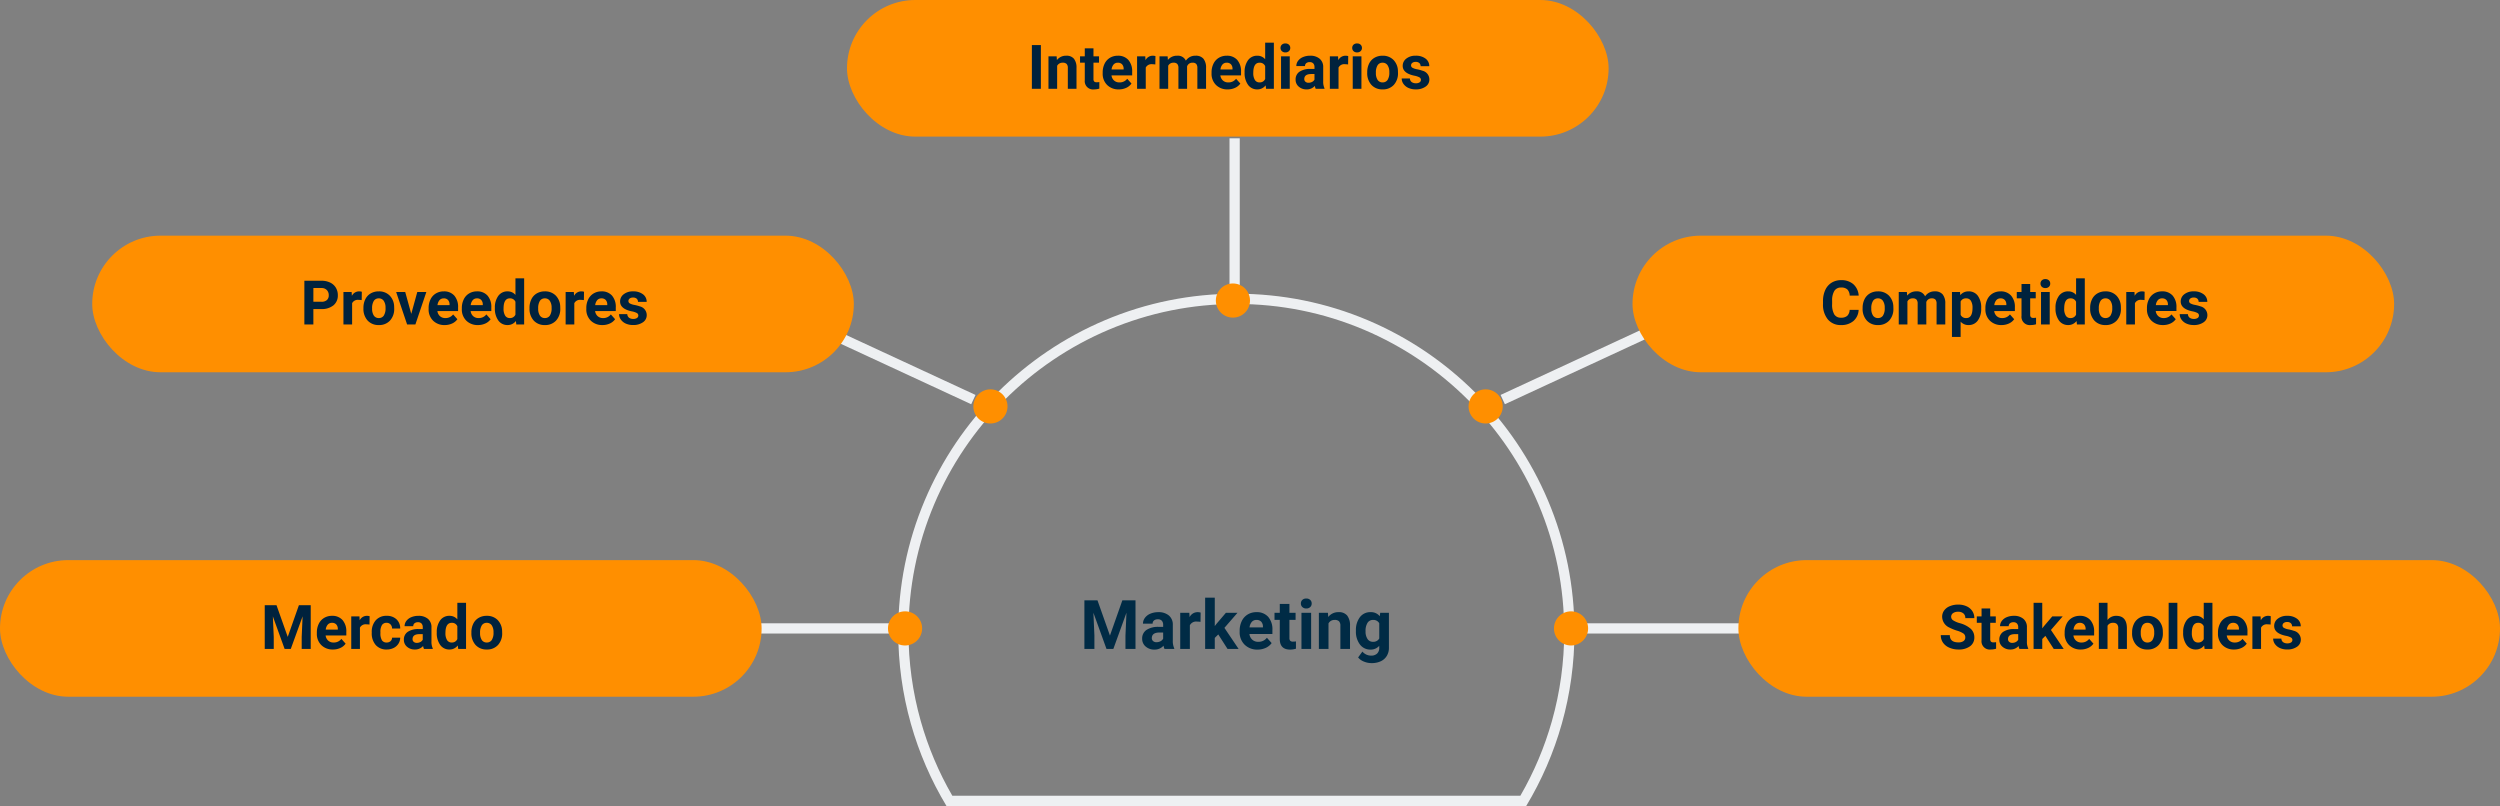 <svg xmlns="http://www.w3.org/2000/svg" width="732" height="236.001" viewBox="0 0 732 236.001">
  <rect x="0" y="0" width="732" height="236.001" fill="#808080" stroke="none"/>
  <g id="Grupo_26512" data-name="Grupo 26512" transform="translate(-334 -7385)">
    <path id="Trazado_20963" data-name="Trazado 20963" d="M-40.659-14.219l3.652,10.313,3.633-10.312h3.848V0h-2.939V-3.887l.293-6.709L-36.011,0h-2.012l-3.828-10.586.293,6.7V0h-2.93V-14.219ZM-21.03,0a3.134,3.134,0,0,1-.283-.947A3.415,3.415,0,0,1-23.979.2a3.752,3.752,0,0,1-2.573-.9,2.89,2.89,0,0,1-1.021-2.266,2.986,2.986,0,0,1,1.245-2.578,6.144,6.144,0,0,1,3.6-.908h1.3v-.605a1.741,1.741,0,0,0-.376-1.172,1.479,1.479,0,0,0-1.187-.439,1.682,1.682,0,0,0-1.118.342,1.161,1.161,0,0,0-.405.938h-2.822a2.835,2.835,0,0,1,.566-1.7,3.744,3.744,0,0,1,1.6-1.226,5.837,5.837,0,0,1,2.324-.444,4.611,4.611,0,0,1,3.1.981A3.433,3.433,0,0,1-18.6-7.021v4.58a5.052,5.052,0,0,0,.42,2.275V0Zm-2.334-1.963a2.431,2.431,0,0,0,1.152-.278,1.828,1.828,0,0,0,.781-.747V-4.8h-1.055q-2.119,0-2.256,1.465l-.01.166a1.13,1.13,0,0,0,.371.869A1.441,1.441,0,0,0-23.364-1.963ZM-10.493-7.92A7.667,7.667,0,0,0-11.509-8a2.067,2.067,0,0,0-2.1,1.084V0h-2.822V-10.566h2.666l.078,1.26a2.615,2.615,0,0,1,2.354-1.455,2.957,2.957,0,0,1,.879.127Zm5.2,3.682L-6.313-3.223V0H-9.136V-15h2.822v8.311l.547-.7,2.705-3.174H.327l-3.818,4.4L.659,0H-2.583ZM6.216.2A5.187,5.187,0,0,1,2.432-1.23a5.068,5.068,0,0,1-1.46-3.8V-5.3a6.383,6.383,0,0,1,.615-2.847A4.515,4.515,0,0,1,3.33-10.083,4.893,4.893,0,0,1,5.9-10.762,4.385,4.385,0,0,1,9.316-9.395a5.555,5.555,0,0,1,1.245,3.877v1.152H3.833a2.622,2.622,0,0,0,.825,1.66A2.5,2.5,0,0,0,6.4-2.08,3.046,3.046,0,0,0,8.95-3.262l1.387,1.553a4.237,4.237,0,0,1-1.719,1.4A5.639,5.639,0,0,1,6.216.2ZM5.894-8.486a1.764,1.764,0,0,0-1.362.569,2.946,2.946,0,0,0-.669,1.628H7.788v-.226A2.1,2.1,0,0,0,7.28-7.971,1.819,1.819,0,0,0,5.894-8.486Zm9.648-4.678v2.6h1.807V-8.5H15.542v5.273a1.259,1.259,0,0,0,.225.84,1.128,1.128,0,0,0,.859.254,4.5,4.5,0,0,0,.83-.068V-.059A5.81,5.81,0,0,1,15.747.2q-2.969,0-3.027-3V-8.5H11.177v-2.07H12.72v-2.6ZM21.9,0H19.067V-10.566H21.9Zm-3-13.3a1.39,1.39,0,0,1,.425-1.045,1.6,1.6,0,0,1,1.157-.41,1.6,1.6,0,0,1,1.152.41,1.382,1.382,0,0,1,.43,1.045,1.386,1.386,0,0,1-.435,1.055,1.6,1.6,0,0,1-1.147.41,1.6,1.6,0,0,1-1.147-.41A1.386,1.386,0,0,1,18.9-13.3Zm7.92,2.734.088,1.221a3.689,3.689,0,0,1,3.037-1.416,3.066,3.066,0,0,1,2.5.986,4.6,4.6,0,0,1,.84,2.949V0H30.464V-6.773a1.838,1.838,0,0,0-.391-1.307,1.746,1.746,0,0,0-1.3-.406,1.941,1.941,0,0,0-1.787,1.018V0H24.165V-10.566Zm8.193,5.205a6.193,6.193,0,0,1,1.157-3.916,3.75,3.75,0,0,1,3.12-1.484A3.289,3.289,0,0,1,42-9.57l.117-1h2.559V-.352a4.516,4.516,0,0,1-.63,2.412,4.045,4.045,0,0,1-1.772,1.563,6.231,6.231,0,0,1-2.676.537A5.794,5.794,0,0,1,37.329,3.7a4.021,4.021,0,0,1-1.67-1.2L36.909.781a3.306,3.306,0,0,0,2.559,1.182,2.42,2.42,0,0,0,1.748-.6,2.253,2.253,0,0,0,.625-1.7V-.908A3.264,3.264,0,0,1,39.272.2a3.74,3.74,0,0,1-3.081-1.489,6.191,6.191,0,0,1-1.177-3.95Zm2.822.2A3.877,3.877,0,0,0,38.413-2.9,1.831,1.831,0,0,0,40-2.08a1.958,1.958,0,0,0,1.846-.971V-7.515a1.954,1.954,0,0,0-1.826-.971,1.843,1.843,0,0,0-1.6.834A4.37,4.37,0,0,0,37.837-5.161Z" transform="translate(696 7575)" fill="#002b45"/>
    <g id="Sustracción_1" data-name="Sustracción 1" transform="translate(4589 729)" fill="none">
      <path d="M-3808.13,6892h-169.739a98.5,98.5,0,0,1-10.429-24.09A99.206,99.206,0,0,1-3992,6841a98.381,98.381,0,0,1,7.78-38.536,98.984,98.984,0,0,1,9.128-16.816A99.7,99.7,0,0,1-3963,6771a99.71,99.71,0,0,1,14.652-12.089,98.98,98.98,0,0,1,16.816-9.127A98.386,98.386,0,0,1-3893,6742a98.393,98.393,0,0,1,38.536,7.78,99,99,0,0,1,16.816,9.127A99.719,99.719,0,0,1-3823,6771a99.7,99.7,0,0,1,12.089,14.652,98.984,98.984,0,0,1,9.128,16.816A98.381,98.381,0,0,1-3794,6841a99.2,99.2,0,0,1-3.7,26.91A98.5,98.5,0,0,1-3808.13,6892Z" stroke="none"/>
      <path d="M -3809.843 6889 C -3805.855 6882.107 -3802.745 6874.746 -3800.589 6867.097 C -3798.208 6858.647 -3797 6849.867 -3797 6841 C -3797 6828.039 -3799.538 6815.467 -3804.543 6803.633 C -3806.949 6797.945 -3809.927 6792.459 -3813.394 6787.328 C -3816.828 6782.244 -3820.773 6777.463 -3825.118 6773.118 C -3829.462 6768.773 -3834.243 6764.829 -3839.328 6761.394 C -3844.461 6757.926 -3849.947 6754.948 -3855.633 6752.543 C -3867.468 6747.538 -3880.04 6745 -3893.001 6745 C -3905.961 6745 -3918.533 6747.538 -3930.367 6752.543 C -3936.056 6754.949 -3941.542 6757.927 -3946.672 6761.394 C -3951.756 6764.828 -3956.537 6768.772 -3960.882 6773.118 C -3965.227 6777.462 -3969.171 6782.243 -3972.606 6787.328 C -3976.073 6792.459 -3979.051 6797.945 -3981.457 6803.633 C -3986.461 6815.467 -3988.999 6828.039 -3988.999 6841 C -3988.999 6849.866 -3987.792 6858.646 -3985.411 6867.097 C -3983.255 6874.746 -3980.145 6882.106 -3976.157 6889 L -3809.843 6889 M -3808.13 6892.001 L -3808.13 6892 L -3977.869 6892 C -3982.409 6884.461 -3985.918 6876.356 -3988.298 6867.911 C -3990.754 6859.195 -3991.999 6850.142 -3991.999 6841 C -3991.999 6827.635 -3989.382 6814.67 -3984.219 6802.465 C -3981.739 6796.6 -3978.668 6790.941 -3975.092 6785.648 C -3971.55 6780.406 -3967.483 6775.476 -3963.003 6770.997 C -3958.523 6766.516 -3953.593 6762.449 -3948.352 6758.908 C -3943.06 6755.333 -3937.403 6752.262 -3931.536 6749.78 C -3919.33 6744.618 -3906.365 6742 -3893.001 6742 C -3879.636 6742 -3866.671 6744.618 -3854.465 6749.78 C -3848.598 6752.261 -3842.94 6755.333 -3837.648 6758.908 C -3832.407 6762.449 -3827.477 6766.516 -3822.996 6770.997 C -3818.517 6775.476 -3814.449 6780.406 -3810.908 6785.648 C -3807.332 6790.941 -3804.261 6796.6 -3801.78 6802.465 C -3796.618 6814.67 -3794 6827.635 -3794 6841 C -3794 6850.141 -3795.245 6859.195 -3797.701 6867.911 C -3800.082 6876.357 -3803.59 6884.462 -3808.13 6892 L -3808.13 6892.001 Z" stroke="none" fill="#eef0f2"/>
    </g>
    <line id="Línea_198" data-name="Línea 198" x1="41" y1="19" transform="translate(578 7483)" fill="none" stroke="#eef0f2" stroke-width="3"/>
    <line id="Línea_208" data-name="Línea 208" y1="19" x2="41" transform="translate(774 7483)" fill="none" stroke="#eef0f2" stroke-width="3"/>
    <line id="Línea_199" data-name="Línea 199" x1="47" transform="translate(552 7569)" fill="none" stroke="#eef0f2" stroke-width="3"/>
    <line id="Línea_206" data-name="Línea 206" x2="47" transform="translate(797 7569)" fill="none" stroke="#eef0f2" stroke-width="3"/>
    <circle id="Elipse_886" data-name="Elipse 886" cx="5" cy="5" r="5" transform="translate(764 7499)" fill="#ff8f00"/>
    <circle id="Elipse_882" data-name="Elipse 882" cx="5" cy="5" r="5" transform="translate(619 7499)" fill="#ff8f00"/>
    <circle id="Elipse_877" data-name="Elipse 877" cx="5" cy="5" r="5" transform="translate(594 7564)" fill="#ff8f00"/>
    <circle id="Elipse_884" data-name="Elipse 884" cx="5" cy="5" r="5" transform="translate(789 7564)" fill="#ff8f00"/>
    <rect id="Rectángulo_3670" data-name="Rectángulo 3670" width="223" height="40" rx="20" transform="translate(361 7454)" fill="#ff8f00"/>
    <rect id="Rectángulo_3673" data-name="Rectángulo 3673" width="223" height="40" rx="20" transform="translate(812 7454)" fill="#ff8f00"/>
    <rect id="Rectángulo_3671" data-name="Rectángulo 3671" width="223" height="40" rx="20" transform="translate(334 7549)" fill="#ff8f00"/>
    <rect id="Rectángulo_3674" data-name="Rectángulo 3674" width="223" height="40" rx="20" transform="translate(843 7549)" fill="#ff8f00"/>
    <path id="Trazado_20960" data-name="Trazado 20960" d="M-47.246-4.509V0h-2.637V-12.8h4.992a5.776,5.776,0,0,1,2.536.527,3.886,3.886,0,0,1,1.683,1.5,4.178,4.178,0,0,1,.589,2.21A3.674,3.674,0,0,1-41.37-5.594a5.363,5.363,0,0,1-3.564,1.085Zm0-2.136h2.355a2.316,2.316,0,0,0,1.6-.492,1.79,1.79,0,0,0,.549-1.406,2.111,2.111,0,0,0-.554-1.521,2.068,2.068,0,0,0-1.529-.6h-2.417Zm14.15-.483a6.9,6.9,0,0,0-.914-.07,1.86,1.86,0,0,0-1.89.976V0h-2.54V-9.51h2.4l.07,1.134a2.354,2.354,0,0,1,2.118-1.31,2.662,2.662,0,0,1,.791.114Zm.51,2.285a5.64,5.64,0,0,1,.545-2.522,3.989,3.989,0,0,1,1.569-1.714,4.577,4.577,0,0,1,2.377-.606,4.33,4.33,0,0,1,3.142,1.178,4.727,4.727,0,0,1,1.358,3.2l.018.65A4.97,4.97,0,0,1-24.8-1.147,4.247,4.247,0,0,1-28.077.176a4.268,4.268,0,0,1-3.283-1.318,5.058,5.058,0,0,1-1.226-3.586Zm2.54.18a3.555,3.555,0,0,0,.51,2.073,1.682,1.682,0,0,0,1.459.717,1.686,1.686,0,0,0,1.441-.709,3.89,3.89,0,0,0,.519-2.267,3.519,3.519,0,0,0-.519-2.06,1.686,1.686,0,0,0-1.459-.731,1.658,1.658,0,0,0-1.441.726A3.955,3.955,0,0,0-30.045-4.662ZM-18.584-3.1l1.767-6.407h2.654L-17.372,0H-19.8l-3.208-9.51h2.654Zm9.8,3.278A4.668,4.668,0,0,1-12.19-1.107,4.561,4.561,0,0,1-13.5-4.526v-.246a5.745,5.745,0,0,1,.554-2.562,4.064,4.064,0,0,1,1.569-1.74,4.4,4.4,0,0,1,2.316-.611,3.947,3.947,0,0,1,3.072,1.23A5,5,0,0,1-4.874-4.966v1.037h-6.056a2.36,2.36,0,0,0,.743,1.494,2.245,2.245,0,0,0,1.569.563A2.742,2.742,0,0,0-6.324-2.936l1.248,1.4A3.813,3.813,0,0,1-6.623-.277,5.075,5.075,0,0,1-8.785.176Zm-.29-7.813a1.587,1.587,0,0,0-1.226.512,2.651,2.651,0,0,0-.6,1.466H-7.37v-.2a1.891,1.891,0,0,0-.457-1.311A1.638,1.638,0,0,0-9.075-7.638ZM.945.176A4.668,4.668,0,0,1-2.461-1.107,4.561,4.561,0,0,1-3.775-4.526v-.246a5.745,5.745,0,0,1,.554-2.562,4.064,4.064,0,0,1,1.569-1.74A4.4,4.4,0,0,1,.664-9.686a3.947,3.947,0,0,1,3.072,1.23A5,5,0,0,1,4.856-4.966v1.037H-1.2A2.36,2.36,0,0,0-.457-2.435a2.245,2.245,0,0,0,1.569.563A2.742,2.742,0,0,0,3.406-2.936l1.248,1.4A3.813,3.813,0,0,1,3.107-.277,5.075,5.075,0,0,1,.945.176ZM.655-7.638a1.587,1.587,0,0,0-1.226.512,2.651,2.651,0,0,0-.6,1.466H2.36v-.2A1.891,1.891,0,0,0,1.9-7.174,1.638,1.638,0,0,0,.655-7.638ZM5.9-4.825a5.731,5.731,0,0,1,1-3.542A3.237,3.237,0,0,1,9.628-9.686a2.913,2.913,0,0,1,2.294,1.037V-13.5h2.549V0H12.177l-.123-1.011A2.989,2.989,0,0,1,9.611.176,3.228,3.228,0,0,1,6.917-1.147,5.916,5.916,0,0,1,5.9-4.825Zm2.54.181a3.775,3.775,0,0,0,.466,2.057,1.516,1.516,0,0,0,1.354.715,1.7,1.7,0,0,0,1.661-1V-6.64a1.675,1.675,0,0,0-1.644-1Q8.442-7.638,8.442-4.644Zm7.6-.2a5.64,5.64,0,0,1,.545-2.522,3.989,3.989,0,0,1,1.569-1.714,4.577,4.577,0,0,1,2.377-.606,4.33,4.33,0,0,1,3.142,1.178,4.727,4.727,0,0,1,1.358,3.2l.018.65a4.97,4.97,0,0,1-1.222,3.511A4.247,4.247,0,0,1,20.553.176a4.268,4.268,0,0,1-3.283-1.318,5.058,5.058,0,0,1-1.226-3.586Zm2.54.18a3.555,3.555,0,0,0,.51,2.073,1.682,1.682,0,0,0,1.459.717,1.686,1.686,0,0,0,1.441-.709,3.89,3.89,0,0,0,.519-2.267,3.519,3.519,0,0,0-.519-2.06,1.686,1.686,0,0,0-1.459-.731,1.658,1.658,0,0,0-1.441.726A3.955,3.955,0,0,0,18.584-4.662ZM31.961-7.128a6.9,6.9,0,0,0-.914-.07,1.86,1.86,0,0,0-1.89.976V0h-2.54V-9.51h2.4l.07,1.134a2.354,2.354,0,0,1,2.118-1.31A2.662,2.662,0,0,1,32-9.571Zm5.432,7.3a4.668,4.668,0,0,1-3.406-1.283,4.561,4.561,0,0,1-1.314-3.419v-.246a5.745,5.745,0,0,1,.554-2.562A4.064,4.064,0,0,1,34.8-9.075a4.4,4.4,0,0,1,2.316-.611,3.947,3.947,0,0,1,3.072,1.23A5,5,0,0,1,41.3-4.966v1.037H35.249a2.36,2.36,0,0,0,.743,1.494,2.245,2.245,0,0,0,1.569.563,2.742,2.742,0,0,0,2.294-1.063l1.248,1.4A3.813,3.813,0,0,1,39.555-.277,5.075,5.075,0,0,1,37.393.176ZM37.1-7.638a1.587,1.587,0,0,0-1.226.512,2.651,2.651,0,0,0-.6,1.466h3.533v-.2a1.891,1.891,0,0,0-.457-1.311A1.638,1.638,0,0,0,37.1-7.638ZM47.9-2.628a.818.818,0,0,0-.461-.734,5.241,5.241,0,0,0-1.481-.479q-3.393-.712-3.393-2.883a2.613,2.613,0,0,1,1.05-2.114,4.237,4.237,0,0,1,2.747-.848,4.56,4.56,0,0,1,2.9.853,2.687,2.687,0,0,1,1.085,2.215H47.8a1.229,1.229,0,0,0-.352-.9,1.488,1.488,0,0,0-1.1-.356,1.52,1.52,0,0,0-.993.29A.916.916,0,0,0,45-6.847a.783.783,0,0,0,.4.681,4.114,4.114,0,0,0,1.349.448,11.019,11.019,0,0,1,1.6.426,2.628,2.628,0,0,1,2.013,2.558,2.481,2.481,0,0,1-1.116,2.1,4.815,4.815,0,0,1-2.883.8A5.029,5.029,0,0,1,44.244-.25,3.561,3.561,0,0,1,42.79-1.419a2.716,2.716,0,0,1-.527-1.6H44.67a1.326,1.326,0,0,0,.5,1.037,1.987,1.987,0,0,0,1.248.36,1.839,1.839,0,0,0,1.1-.277A.861.861,0,0,0,47.9-2.628Z" transform="translate(473 7480)" fill="#00223d"/>
    <path id="Trazado_20961" data-name="Trazado 20961" d="M-31.039-12.8l3.287,9.281,3.27-9.281h3.463V0h-2.646V-3.5l.264-6.038L-26.855,0h-1.811l-3.445-9.527.264,6.029V0h-2.637V-12.8ZM-14.506.176a4.668,4.668,0,0,1-3.406-1.283,4.561,4.561,0,0,1-1.314-3.419v-.246a5.745,5.745,0,0,1,.554-2.562A4.064,4.064,0,0,1-17.1-9.075a4.4,4.4,0,0,1,2.316-.611,3.947,3.947,0,0,1,3.072,1.23A5,5,0,0,1-10.6-4.966v1.037h-6.056a2.36,2.36,0,0,0,.743,1.494,2.245,2.245,0,0,0,1.569.563,2.742,2.742,0,0,0,2.294-1.063l1.248,1.4A3.813,3.813,0,0,1-12.344-.277,5.075,5.075,0,0,1-14.506.176Zm-.29-7.813a1.587,1.587,0,0,0-1.226.512,2.651,2.651,0,0,0-.6,1.466h3.533v-.2a1.891,1.891,0,0,0-.457-1.311A1.638,1.638,0,0,0-14.8-7.638Zm10.986.51a6.9,6.9,0,0,0-.914-.07,1.86,1.86,0,0,0-1.89.976V0h-2.54V-9.51h2.4l.07,1.134a2.354,2.354,0,0,1,2.118-1.31,2.662,2.662,0,0,1,.791.114ZM1.2-1.872a1.666,1.666,0,0,0,1.143-.387A1.355,1.355,0,0,0,2.8-3.287H5.181a3.258,3.258,0,0,1-.527,1.771A3.48,3.48,0,0,1,3.234-.268,4.442,4.442,0,0,1,1.244.176a4.129,4.129,0,0,1-3.217-1.3A5.13,5.13,0,0,1-3.151-4.7v-.167A5.071,5.071,0,0,1-1.982-8.376a4.08,4.08,0,0,1,3.208-1.31A4,4,0,0,1,4.087-8.67a3.594,3.594,0,0,1,1.094,2.7H2.8a1.745,1.745,0,0,0-.457-1.206,1.524,1.524,0,0,0-1.16-.464,1.53,1.53,0,0,0-1.34.647,3.749,3.749,0,0,0-.453,2.1v.264A3.8,3.8,0,0,0-.163-2.515,1.549,1.549,0,0,0,1.2-1.872ZM12.142,0a2.821,2.821,0,0,1-.255-.853A3.073,3.073,0,0,1,9.488.176,3.376,3.376,0,0,1,7.172-.633a2.6,2.6,0,0,1-.918-2.039,2.687,2.687,0,0,1,1.121-2.32,5.529,5.529,0,0,1,3.239-.817h1.169v-.545a1.567,1.567,0,0,0-.338-1.055,1.331,1.331,0,0,0-1.068-.4A1.513,1.513,0,0,0,9.369-7.5,1.045,1.045,0,0,0,9-6.653H6.464a2.551,2.551,0,0,1,.51-1.529,3.37,3.37,0,0,1,1.441-1.1,5.253,5.253,0,0,1,2.092-.4A4.15,4.15,0,0,1,13.3-8.8a3.09,3.09,0,0,1,1.033,2.483V-2.2a4.546,4.546,0,0,0,.378,2.048V0Zm-2.1-1.767a2.188,2.188,0,0,0,1.037-.25,1.645,1.645,0,0,0,.7-.672V-4.324h-.949q-1.907,0-2.03,1.318l-.009.149a1.017,1.017,0,0,0,.334.782A1.3,1.3,0,0,0,10.042-1.767Zm5.845-3.059a5.731,5.731,0,0,1,1-3.542,3.237,3.237,0,0,1,2.729-1.318,2.913,2.913,0,0,1,2.294,1.037V-13.5h2.549V0H22.162l-.123-1.011A2.989,2.989,0,0,1,19.6.176,3.228,3.228,0,0,1,16.9-1.147,5.916,5.916,0,0,1,15.886-4.825Zm2.54.181a3.775,3.775,0,0,0,.466,2.057,1.516,1.516,0,0,0,1.354.715,1.7,1.7,0,0,0,1.661-1V-6.64a1.675,1.675,0,0,0-1.644-1Q18.426-7.638,18.426-4.644Zm7.6-.2a5.64,5.64,0,0,1,.545-2.522,3.989,3.989,0,0,1,1.569-1.714,4.577,4.577,0,0,1,2.377-.606,4.33,4.33,0,0,1,3.142,1.178,4.727,4.727,0,0,1,1.358,3.2l.018.65a4.97,4.97,0,0,1-1.222,3.511A4.247,4.247,0,0,1,30.538.176a4.268,4.268,0,0,1-3.283-1.318,5.058,5.058,0,0,1-1.226-3.586Zm2.54.18a3.555,3.555,0,0,0,.51,2.073,1.682,1.682,0,0,0,1.459.717,1.686,1.686,0,0,0,1.441-.709A3.89,3.89,0,0,0,32.5-4.847a3.519,3.519,0,0,0-.519-2.06,1.686,1.686,0,0,0-1.459-.731,1.658,1.658,0,0,0-1.441.726A3.955,3.955,0,0,0,28.569-4.662Z" transform="translate(446 7575)" fill="#00223d"/>
    <path id="Trazado_20959" data-name="Trazado 20959" d="M-45.791-4.263a4.528,4.528,0,0,1-1.525,3.252A5.355,5.355,0,0,1-50.941.176a4.816,4.816,0,0,1-3.872-1.657,6.793,6.793,0,0,1-1.411-4.548v-.782a7.671,7.671,0,0,1,.65-3.252,4.874,4.874,0,0,1,1.859-2.158,5.207,5.207,0,0,1,2.808-.751,5.217,5.217,0,0,1,3.568,1.187,4.866,4.866,0,0,1,1.564,3.331H-48.41a2.673,2.673,0,0,0-.69-1.8,2.555,2.555,0,0,0-1.806-.558,2.24,2.24,0,0,0-1.973.945,5.3,5.3,0,0,0-.672,2.931v.967a5.667,5.667,0,0,0,.628,3.032,2.2,2.2,0,0,0,1.982.958,2.6,2.6,0,0,0,1.824-.558,2.521,2.521,0,0,0,.69-1.727Zm1.169-.58a5.64,5.64,0,0,1,.545-2.522,3.989,3.989,0,0,1,1.569-1.714,4.577,4.577,0,0,1,2.377-.606,4.33,4.33,0,0,1,3.142,1.178,4.727,4.727,0,0,1,1.358,3.2l.018.65a4.97,4.97,0,0,1-1.222,3.511A4.247,4.247,0,0,1-40.113.176,4.268,4.268,0,0,1-43.4-1.143a5.058,5.058,0,0,1-1.226-3.586Zm2.54.18a3.555,3.555,0,0,0,.51,2.073,1.682,1.682,0,0,0,1.459.717,1.686,1.686,0,0,0,1.441-.709,3.89,3.89,0,0,0,.519-2.267,3.519,3.519,0,0,0-.519-2.06,1.686,1.686,0,0,0-1.459-.731,1.658,1.658,0,0,0-1.441.726A3.955,3.955,0,0,0-42.082-4.662ZM-31.667-9.51l.079,1.063a3.342,3.342,0,0,1,2.733-1.239,2.536,2.536,0,0,1,2.522,1.45,3.265,3.265,0,0,1,2.856-1.45,2.836,2.836,0,0,1,2.3.9,4.141,4.141,0,0,1,.756,2.711V0h-2.549V-6.078a1.818,1.818,0,0,0-.316-1.185A1.4,1.4,0,0,0-24.4-7.638,1.585,1.585,0,0,0-25.98-6.545L-25.972,0h-2.54V-6.07a1.8,1.8,0,0,0-.325-1.2,1.414,1.414,0,0,0-1.107-.37,1.645,1.645,0,0,0-1.564.9V0h-2.54V-9.51ZM-9.905-4.667a5.7,5.7,0,0,1-1,3.52A3.2,3.2,0,0,1-13.6.176a2.963,2.963,0,0,1-2.329-1V3.656h-2.54V-9.51h2.355l.088.932a2.985,2.985,0,0,1,2.408-1.107,3.22,3.22,0,0,1,2.733,1.3A5.858,5.858,0,0,1-9.905-4.8Zm-2.54-.194a3.763,3.763,0,0,0-.47-2.054,1.53,1.53,0,0,0-1.367-.723,1.662,1.662,0,0,0-1.644.917v3.906a1.691,1.691,0,0,0,1.661.943Q-12.445-1.872-12.445-4.861ZM-3.955.176A4.668,4.668,0,0,1-7.361-1.107,4.561,4.561,0,0,1-8.675-4.526v-.246a5.745,5.745,0,0,1,.554-2.562,4.064,4.064,0,0,1,1.569-1.74,4.4,4.4,0,0,1,2.316-.611,3.947,3.947,0,0,1,3.072,1.23A5,5,0,0,1-.044-4.966v1.037H-6.1a2.36,2.36,0,0,0,.743,1.494,2.245,2.245,0,0,0,1.569.563A2.742,2.742,0,0,0-1.494-2.936l1.248,1.4A3.813,3.813,0,0,1-1.793-.277,5.075,5.075,0,0,1-3.955.176Zm-.29-7.813a1.587,1.587,0,0,0-1.226.512,2.651,2.651,0,0,0-.6,1.466H-2.54v-.2A1.891,1.891,0,0,0-3-7.174,1.638,1.638,0,0,0-4.245-7.638Zm8.684-4.21V-9.51H6.064v1.863H4.438V-2.9a1.133,1.133,0,0,0,.2.756,1.015,1.015,0,0,0,.773.229,4.051,4.051,0,0,0,.747-.062V-.053A5.229,5.229,0,0,1,4.623.176,2.425,2.425,0,0,1,1.9-2.522V-7.646H.51V-9.51H1.9v-2.338ZM10.16,0H7.611V-9.51H10.16Zm-2.7-11.971a1.251,1.251,0,0,1,.382-.94,1.436,1.436,0,0,1,1.042-.369,1.44,1.44,0,0,1,1.037.369,1.244,1.244,0,0,1,.387.94,1.247,1.247,0,0,1-.391.949,1.443,1.443,0,0,1-1.033.369,1.443,1.443,0,0,1-1.033-.369A1.247,1.247,0,0,1,7.462-11.971Zm4.395,7.146a5.731,5.731,0,0,1,1-3.542,3.237,3.237,0,0,1,2.729-1.318,2.913,2.913,0,0,1,2.294,1.037V-13.5h2.549V0H18.132l-.123-1.011A2.989,2.989,0,0,1,15.565.176a3.228,3.228,0,0,1-2.694-1.323A5.916,5.916,0,0,1,11.856-4.825Zm2.54.181a3.775,3.775,0,0,0,.466,2.057,1.516,1.516,0,0,0,1.354.715,1.7,1.7,0,0,0,1.661-1V-6.64a1.675,1.675,0,0,0-1.644-1Q14.4-7.638,14.4-4.644Zm7.6-.2a5.64,5.64,0,0,1,.545-2.522,3.989,3.989,0,0,1,1.569-1.714,4.577,4.577,0,0,1,2.377-.606,4.33,4.33,0,0,1,3.142,1.178,4.727,4.727,0,0,1,1.358,3.2l.018.65a4.97,4.97,0,0,1-1.222,3.511A4.247,4.247,0,0,1,26.508.176a4.268,4.268,0,0,1-3.283-1.318A5.058,5.058,0,0,1,22-4.729Zm2.54.18a3.555,3.555,0,0,0,.51,2.073,1.682,1.682,0,0,0,1.459.717,1.686,1.686,0,0,0,1.441-.709,3.89,3.89,0,0,0,.519-2.267,3.519,3.519,0,0,0-.519-2.06,1.686,1.686,0,0,0-1.459-.731,1.658,1.658,0,0,0-1.441.726A3.955,3.955,0,0,0,24.539-4.662ZM37.916-7.128A6.9,6.9,0,0,0,37-7.2a1.86,1.86,0,0,0-1.89.976V0h-2.54V-9.51h2.4l.07,1.134a2.354,2.354,0,0,1,2.118-1.31,2.662,2.662,0,0,1,.791.114Zm5.432,7.3a4.668,4.668,0,0,1-3.406-1.283,4.561,4.561,0,0,1-1.314-3.419v-.246a5.745,5.745,0,0,1,.554-2.562,4.064,4.064,0,0,1,1.569-1.74,4.4,4.4,0,0,1,2.316-.611,3.947,3.947,0,0,1,3.072,1.23,5,5,0,0,1,1.121,3.489v1.037H41.2a2.36,2.36,0,0,0,.743,1.494,2.245,2.245,0,0,0,1.569.563,2.742,2.742,0,0,0,2.294-1.063l1.248,1.4A3.813,3.813,0,0,1,45.51-.277,5.075,5.075,0,0,1,43.348.176Zm-.29-7.813a1.587,1.587,0,0,0-1.226.512,2.651,2.651,0,0,0-.6,1.466h3.533v-.2a1.891,1.891,0,0,0-.457-1.311A1.638,1.638,0,0,0,43.058-7.638Zm10.793,5.01a.818.818,0,0,0-.461-.734,5.241,5.241,0,0,0-1.481-.479q-3.393-.712-3.393-2.883a2.613,2.613,0,0,1,1.05-2.114,4.237,4.237,0,0,1,2.747-.848,4.56,4.56,0,0,1,2.9.853,2.687,2.687,0,0,1,1.085,2.215h-2.54a1.229,1.229,0,0,0-.352-.9,1.488,1.488,0,0,0-1.1-.356,1.52,1.52,0,0,0-.993.29.916.916,0,0,0-.352.738.783.783,0,0,0,.4.681,4.114,4.114,0,0,0,1.349.448,11.019,11.019,0,0,1,1.6.426A2.628,2.628,0,0,1,56.32-2.733,2.481,2.481,0,0,1,55.2-.628a4.815,4.815,0,0,1-2.883.8A5.029,5.029,0,0,1,50.2-.25a3.561,3.561,0,0,1-1.455-1.169,2.716,2.716,0,0,1-.527-1.6h2.408a1.326,1.326,0,0,0,.5,1.037,1.987,1.987,0,0,0,1.248.36,1.839,1.839,0,0,0,1.1-.277A.861.861,0,0,0,53.851-2.628Z" transform="translate(924 7480)" fill="#00223d"/>
    <path id="Trazado_20962" data-name="Trazado 20962" d="M-45.562-3.357A1.353,1.353,0,0,0-46.09-4.5a6.917,6.917,0,0,0-1.9-.844,13.458,13.458,0,0,1-2.171-.875A3.547,3.547,0,0,1-52.339-9.4a3.09,3.09,0,0,1,.584-1.85,3.812,3.812,0,0,1,1.679-1.27,6.318,6.318,0,0,1,2.457-.457,5.751,5.751,0,0,1,2.443.5,3.891,3.891,0,0,1,1.666,1.4,3.668,3.668,0,0,1,.593,2.057h-2.637a1.726,1.726,0,0,0-.554-1.367,2.276,2.276,0,0,0-1.556-.488,2.432,2.432,0,0,0-1.5.409A1.289,1.289,0,0,0-49.7-9.387a1.235,1.235,0,0,0,.628,1.046,7.1,7.1,0,0,0,1.85.791,7.994,7.994,0,0,1,3.278,1.679,3.343,3.343,0,0,1,1.028,2.5A3.08,3.08,0,0,1-44.174-.769a5.5,5.5,0,0,1-3.384.945,6.534,6.534,0,0,1-2.689-.541A4.256,4.256,0,0,1-52.1-1.846a3.793,3.793,0,0,1-.637-2.18h2.646q0,2.118,2.531,2.118A2.462,2.462,0,0,0-46.09-2.29,1.244,1.244,0,0,0-45.562-3.357Zm7.3-8.49V-9.51h1.626v1.863h-1.626V-2.9a1.133,1.133,0,0,0,.2.756,1.015,1.015,0,0,0,.773.229,4.051,4.051,0,0,0,.747-.062V-.053a5.229,5.229,0,0,1-1.538.229,2.425,2.425,0,0,1-2.725-2.7V-7.646h-1.389V-9.51H-40.8v-2.338ZM-29.707,0a2.821,2.821,0,0,1-.255-.853,3.073,3.073,0,0,1-2.4,1.028,3.376,3.376,0,0,1-2.316-.809A2.6,2.6,0,0,1-35.6-2.672a2.687,2.687,0,0,1,1.121-2.32,5.529,5.529,0,0,1,3.239-.817h1.169v-.545a1.567,1.567,0,0,0-.338-1.055,1.331,1.331,0,0,0-1.068-.4A1.513,1.513,0,0,0-32.48-7.5a1.045,1.045,0,0,0-.365.844h-2.54a2.551,2.551,0,0,1,.51-1.529,3.37,3.37,0,0,1,1.441-1.1,5.253,5.253,0,0,1,2.092-.4,4.15,4.15,0,0,1,2.791.883,3.09,3.09,0,0,1,1.033,2.483V-2.2a4.546,4.546,0,0,0,.378,2.048V0Zm-2.1-1.767a2.188,2.188,0,0,0,1.037-.25,1.645,1.645,0,0,0,.7-.672V-4.324h-.949q-1.907,0-2.03,1.318l-.009.149a1.017,1.017,0,0,0,.334.782A1.3,1.3,0,0,0-31.808-1.767Zm9.694-2.048-.914.914V0h-2.54V-13.5h2.54v7.479l.492-.633L-20.1-9.51h3.05l-3.437,3.964L-16.752,0H-19.67ZM-11.751.176a4.668,4.668,0,0,1-3.406-1.283,4.561,4.561,0,0,1-1.314-3.419v-.246a5.745,5.745,0,0,1,.554-2.562,4.064,4.064,0,0,1,1.569-1.74,4.4,4.4,0,0,1,2.316-.611A3.947,3.947,0,0,1-8.96-8.455,5,5,0,0,1-7.84-4.966v1.037H-13.9a2.36,2.36,0,0,0,.743,1.494,2.245,2.245,0,0,0,1.569.563A2.742,2.742,0,0,0-9.29-2.936l1.248,1.4A3.813,3.813,0,0,1-9.589-.277,5.075,5.075,0,0,1-11.751.176Zm-.29-7.813a1.587,1.587,0,0,0-1.226.512,2.651,2.651,0,0,0-.6,1.466h3.533v-.2a1.891,1.891,0,0,0-.457-1.311A1.638,1.638,0,0,0-12.041-7.638Zm8.121-.835A3.17,3.17,0,0,1-1.38-9.686q3.094,0,3.138,3.595V0H-.782V-6.034a1.774,1.774,0,0,0-.352-1.211A1.505,1.505,0,0,0-2.3-7.638a1.728,1.728,0,0,0-1.617.863V0H-6.46V-13.5h2.54Zm7.2,3.63a5.64,5.64,0,0,1,.545-2.522A3.989,3.989,0,0,1,5.392-9.079,4.577,4.577,0,0,1,7.77-9.686a4.33,4.33,0,0,1,3.142,1.178,4.727,4.727,0,0,1,1.358,3.2l.018.65a4.97,4.97,0,0,1-1.222,3.511A4.247,4.247,0,0,1,7.787.176,4.268,4.268,0,0,1,4.5-1.143,5.058,5.058,0,0,1,3.278-4.729Zm2.54.18a3.555,3.555,0,0,0,.51,2.073,1.682,1.682,0,0,0,1.459.717,1.686,1.686,0,0,0,1.441-.709,3.89,3.89,0,0,0,.519-2.267,3.519,3.519,0,0,0-.519-2.06A1.686,1.686,0,0,0,7.77-7.638a1.658,1.658,0,0,0-1.441.726A3.955,3.955,0,0,0,5.818-4.662ZM16.532,0H13.983V-13.5h2.549Zm1.7-4.825a5.731,5.731,0,0,1,1-3.542,3.237,3.237,0,0,1,2.729-1.318,2.913,2.913,0,0,1,2.294,1.037V-13.5H26.8V0H24.5l-.123-1.011A2.989,2.989,0,0,1,21.938.176a3.228,3.228,0,0,1-2.694-1.323A5.916,5.916,0,0,1,18.229-4.825Zm2.54.181a3.775,3.775,0,0,0,.466,2.057,1.516,1.516,0,0,0,1.354.715,1.7,1.7,0,0,0,1.661-1V-6.64a1.675,1.675,0,0,0-1.644-1Q20.769-7.638,20.769-4.644ZM33.144.176a4.668,4.668,0,0,1-3.406-1.283,4.561,4.561,0,0,1-1.314-3.419v-.246a5.745,5.745,0,0,1,.554-2.562,4.064,4.064,0,0,1,1.569-1.74,4.4,4.4,0,0,1,2.316-.611,3.947,3.947,0,0,1,3.072,1.23,5,5,0,0,1,1.121,3.489v1.037H31a2.36,2.36,0,0,0,.743,1.494,2.245,2.245,0,0,0,1.569.563A2.742,2.742,0,0,0,35.6-2.936l1.248,1.4A3.813,3.813,0,0,1,35.306-.277,5.075,5.075,0,0,1,33.144.176Zm-.29-7.813a1.587,1.587,0,0,0-1.226.512,2.651,2.651,0,0,0-.6,1.466h3.533v-.2A1.891,1.891,0,0,0,34.1-7.174,1.638,1.638,0,0,0,32.854-7.638Zm10.986.51a6.9,6.9,0,0,0-.914-.07,1.86,1.86,0,0,0-1.89.976V0H38.5V-9.51h2.4l.07,1.134a2.354,2.354,0,0,1,2.118-1.31,2.662,2.662,0,0,1,.791.114Zm6.372,4.5a.818.818,0,0,0-.461-.734,5.241,5.241,0,0,0-1.481-.479q-3.393-.712-3.393-2.883a2.613,2.613,0,0,1,1.05-2.114,4.237,4.237,0,0,1,2.747-.848,4.56,4.56,0,0,1,2.9.853,2.687,2.687,0,0,1,1.085,2.215h-2.54a1.229,1.229,0,0,0-.352-.9,1.488,1.488,0,0,0-1.1-.356,1.52,1.52,0,0,0-.993.29.916.916,0,0,0-.352.738.783.783,0,0,0,.4.681,4.114,4.114,0,0,0,1.349.448,11.019,11.019,0,0,1,1.6.426,2.628,2.628,0,0,1,2.013,2.558,2.481,2.481,0,0,1-1.116,2.1,4.815,4.815,0,0,1-2.883.8A5.029,5.029,0,0,1,46.56-.25a3.561,3.561,0,0,1-1.455-1.169,2.716,2.716,0,0,1-.527-1.6h2.408a1.326,1.326,0,0,0,.5,1.037,1.987,1.987,0,0,0,1.248.36,1.839,1.839,0,0,0,1.1-.277A.861.861,0,0,0,50.212-2.628Z" transform="translate(955 7575)" fill="#00223d"/>
    <line id="Línea_209" data-name="Línea 209" y1="47" transform="translate(695.5 7425.5)" fill="none" stroke="#eef0f2" stroke-width="3"/>
    <rect id="Rectángulo_3687" data-name="Rectángulo 3687" width="223" height="40" rx="20" transform="translate(582 7385)" fill="#ff8f00"/>
    <path id="Trazado_20958" data-name="Trazado 20958" d="M-55.23,0h-2.637V-12.8h2.637Zm4.614-9.51.079,1.1A3.32,3.32,0,0,1-47.8-9.686a2.759,2.759,0,0,1,2.25.888A4.142,4.142,0,0,1-44.8-6.144V0h-2.54V-6.1a1.654,1.654,0,0,0-.352-1.176,1.572,1.572,0,0,0-1.169-.366,1.747,1.747,0,0,0-1.608.916V0h-2.54V-9.51Zm10.784-2.338V-9.51h1.626v1.863h-1.626V-2.9a1.133,1.133,0,0,0,.2.756,1.015,1.015,0,0,0,.773.229,4.051,4.051,0,0,0,.747-.062V-.053a5.229,5.229,0,0,1-1.538.229,2.425,2.425,0,0,1-2.725-2.7V-7.646h-1.389V-9.51h1.389v-2.338ZM-32.414.176A4.668,4.668,0,0,1-35.82-1.107a4.561,4.561,0,0,1-1.314-3.419v-.246a5.745,5.745,0,0,1,.554-2.562,4.064,4.064,0,0,1,1.569-1.74A4.4,4.4,0,0,1-32.7-9.686a3.947,3.947,0,0,1,3.072,1.23A5,5,0,0,1-28.5-4.966v1.037h-6.056a2.36,2.36,0,0,0,.743,1.494,2.245,2.245,0,0,0,1.569.563,2.742,2.742,0,0,0,2.294-1.063l1.248,1.4A3.813,3.813,0,0,1-30.252-.277,5.075,5.075,0,0,1-32.414.176Zm-.29-7.813a1.587,1.587,0,0,0-1.226.512,2.651,2.651,0,0,0-.6,1.466H-31v-.2a1.891,1.891,0,0,0-.457-1.311A1.638,1.638,0,0,0-32.7-7.638Zm10.986.51a6.9,6.9,0,0,0-.914-.07,1.86,1.86,0,0,0-1.89.976V0h-2.54V-9.51h2.4l.07,1.134a2.354,2.354,0,0,1,2.118-1.31,2.662,2.662,0,0,1,.791.114Zm3.6-2.382.079,1.063A3.342,3.342,0,0,1-15.3-9.686a2.536,2.536,0,0,1,2.522,1.45,3.265,3.265,0,0,1,2.856-1.45,2.836,2.836,0,0,1,2.3.9,4.141,4.141,0,0,1,.756,2.711V0H-9.413V-6.078a1.818,1.818,0,0,0-.316-1.185,1.4,1.4,0,0,0-1.116-.374,1.585,1.585,0,0,0-1.582,1.092L-12.419,0h-2.54V-6.07a1.8,1.8,0,0,0-.325-1.2,1.414,1.414,0,0,0-1.107-.37,1.645,1.645,0,0,0-1.564.9V0H-20.5V-9.51ZM-.536.176A4.668,4.668,0,0,1-3.942-1.107,4.561,4.561,0,0,1-5.256-4.526v-.246A5.745,5.745,0,0,1-4.7-7.334a4.064,4.064,0,0,1,1.569-1.74A4.4,4.4,0,0,1-.817-9.686a3.947,3.947,0,0,1,3.072,1.23A5,5,0,0,1,3.375-4.966v1.037H-2.681a2.36,2.36,0,0,0,.743,1.494,2.245,2.245,0,0,0,1.569.563A2.742,2.742,0,0,0,1.925-2.936l1.248,1.4A3.813,3.813,0,0,1,1.626-.277,5.075,5.075,0,0,1-.536.176Zm-.29-7.813a1.587,1.587,0,0,0-1.226.512,2.651,2.651,0,0,0-.6,1.466H.879v-.2A1.891,1.891,0,0,0,.422-7.174,1.638,1.638,0,0,0-.826-7.638ZM4.421-4.825a5.731,5.731,0,0,1,1-3.542A3.237,3.237,0,0,1,8.147-9.686a2.913,2.913,0,0,1,2.294,1.037V-13.5H12.99V0H10.7l-.123-1.011A2.989,2.989,0,0,1,8.13.176,3.228,3.228,0,0,1,5.436-1.147,5.916,5.916,0,0,1,4.421-4.825Zm2.54.181a3.775,3.775,0,0,0,.466,2.057,1.516,1.516,0,0,0,1.354.715,1.7,1.7,0,0,0,1.661-1V-6.64a1.675,1.675,0,0,0-1.644-1Q6.961-7.638,6.961-4.644ZM17.64,0H15.091V-9.51H17.64Zm-2.7-11.971a1.251,1.251,0,0,1,.382-.94,1.436,1.436,0,0,1,1.042-.369,1.44,1.44,0,0,1,1.037.369,1.244,1.244,0,0,1,.387.94,1.247,1.247,0,0,1-.391.949,1.443,1.443,0,0,1-1.033.369,1.443,1.443,0,0,1-1.033-.369A1.247,1.247,0,0,1,14.941-11.971ZM25.242,0a2.821,2.821,0,0,1-.255-.853,3.073,3.073,0,0,1-2.4,1.028,3.376,3.376,0,0,1-2.316-.809,2.6,2.6,0,0,1-.918-2.039,2.687,2.687,0,0,1,1.121-2.32,5.529,5.529,0,0,1,3.239-.817h1.169v-.545a1.567,1.567,0,0,0-.338-1.055,1.331,1.331,0,0,0-1.068-.4,1.513,1.513,0,0,0-1.006.308,1.045,1.045,0,0,0-.365.844h-2.54a2.551,2.551,0,0,1,.51-1.529,3.37,3.37,0,0,1,1.441-1.1,5.253,5.253,0,0,1,2.092-.4A4.15,4.15,0,0,1,26.4-8.8a3.09,3.09,0,0,1,1.033,2.483V-2.2a4.546,4.546,0,0,0,.378,2.048V0Zm-2.1-1.767a2.188,2.188,0,0,0,1.037-.25,1.645,1.645,0,0,0,.7-.672V-4.324h-.949q-1.907,0-2.03,1.318l-.009.149a1.017,1.017,0,0,0,.334.782A1.3,1.3,0,0,0,23.142-1.767ZM34.726-7.128a6.9,6.9,0,0,0-.914-.07,1.86,1.86,0,0,0-1.89.976V0h-2.54V-9.51h2.4l.07,1.134a2.354,2.354,0,0,1,2.118-1.31,2.662,2.662,0,0,1,.791.114ZM38.628,0H36.079V-9.51h2.549Zm-2.7-11.971a1.251,1.251,0,0,1,.382-.94,1.436,1.436,0,0,1,1.042-.369,1.44,1.44,0,0,1,1.037.369,1.244,1.244,0,0,1,.387.94,1.247,1.247,0,0,1-.391.949,1.443,1.443,0,0,1-1.033.369,1.443,1.443,0,0,1-1.033-.369A1.247,1.247,0,0,1,35.93-11.971Zm4.395,7.128a5.64,5.64,0,0,1,.545-2.522,3.989,3.989,0,0,1,1.569-1.714,4.577,4.577,0,0,1,2.377-.606,4.33,4.33,0,0,1,3.142,1.178,4.727,4.727,0,0,1,1.358,3.2l.018.65a4.97,4.97,0,0,1-1.222,3.511A4.247,4.247,0,0,1,44.833.176,4.268,4.268,0,0,1,41.55-1.143a5.058,5.058,0,0,1-1.226-3.586Zm2.54.18a3.555,3.555,0,0,0,.51,2.073,1.682,1.682,0,0,0,1.459.717,1.686,1.686,0,0,0,1.441-.709,3.89,3.89,0,0,0,.519-2.267,3.519,3.519,0,0,0-.519-2.06,1.686,1.686,0,0,0-1.459-.731,1.658,1.658,0,0,0-1.441.726A3.955,3.955,0,0,0,42.864-4.662ZM56.048-2.628a.818.818,0,0,0-.461-.734,5.241,5.241,0,0,0-1.481-.479q-3.393-.712-3.393-2.883a2.613,2.613,0,0,1,1.05-2.114,4.237,4.237,0,0,1,2.747-.848,4.56,4.56,0,0,1,2.9.853,2.687,2.687,0,0,1,1.085,2.215h-2.54a1.229,1.229,0,0,0-.352-.9,1.488,1.488,0,0,0-1.1-.356,1.52,1.52,0,0,0-.993.29.916.916,0,0,0-.352.738.783.783,0,0,0,.4.681,4.114,4.114,0,0,0,1.349.448,11.019,11.019,0,0,1,1.6.426,2.628,2.628,0,0,1,2.013,2.558A2.481,2.481,0,0,1,57.4-.628a4.815,4.815,0,0,1-2.883.8A5.029,5.029,0,0,1,52.4-.25a3.561,3.561,0,0,1-1.455-1.169,2.716,2.716,0,0,1-.527-1.6h2.408a1.326,1.326,0,0,0,.5,1.037,1.987,1.987,0,0,0,1.248.36,1.839,1.839,0,0,0,1.1-.277A.861.861,0,0,0,56.048-2.628Z" transform="translate(694 7411)" fill="#00223d"/>
    <circle id="Elipse_893" data-name="Elipse 893" cx="5" cy="5" r="5" transform="translate(690 7468)" fill="#ff8f00"/>
  </g>
</svg>
